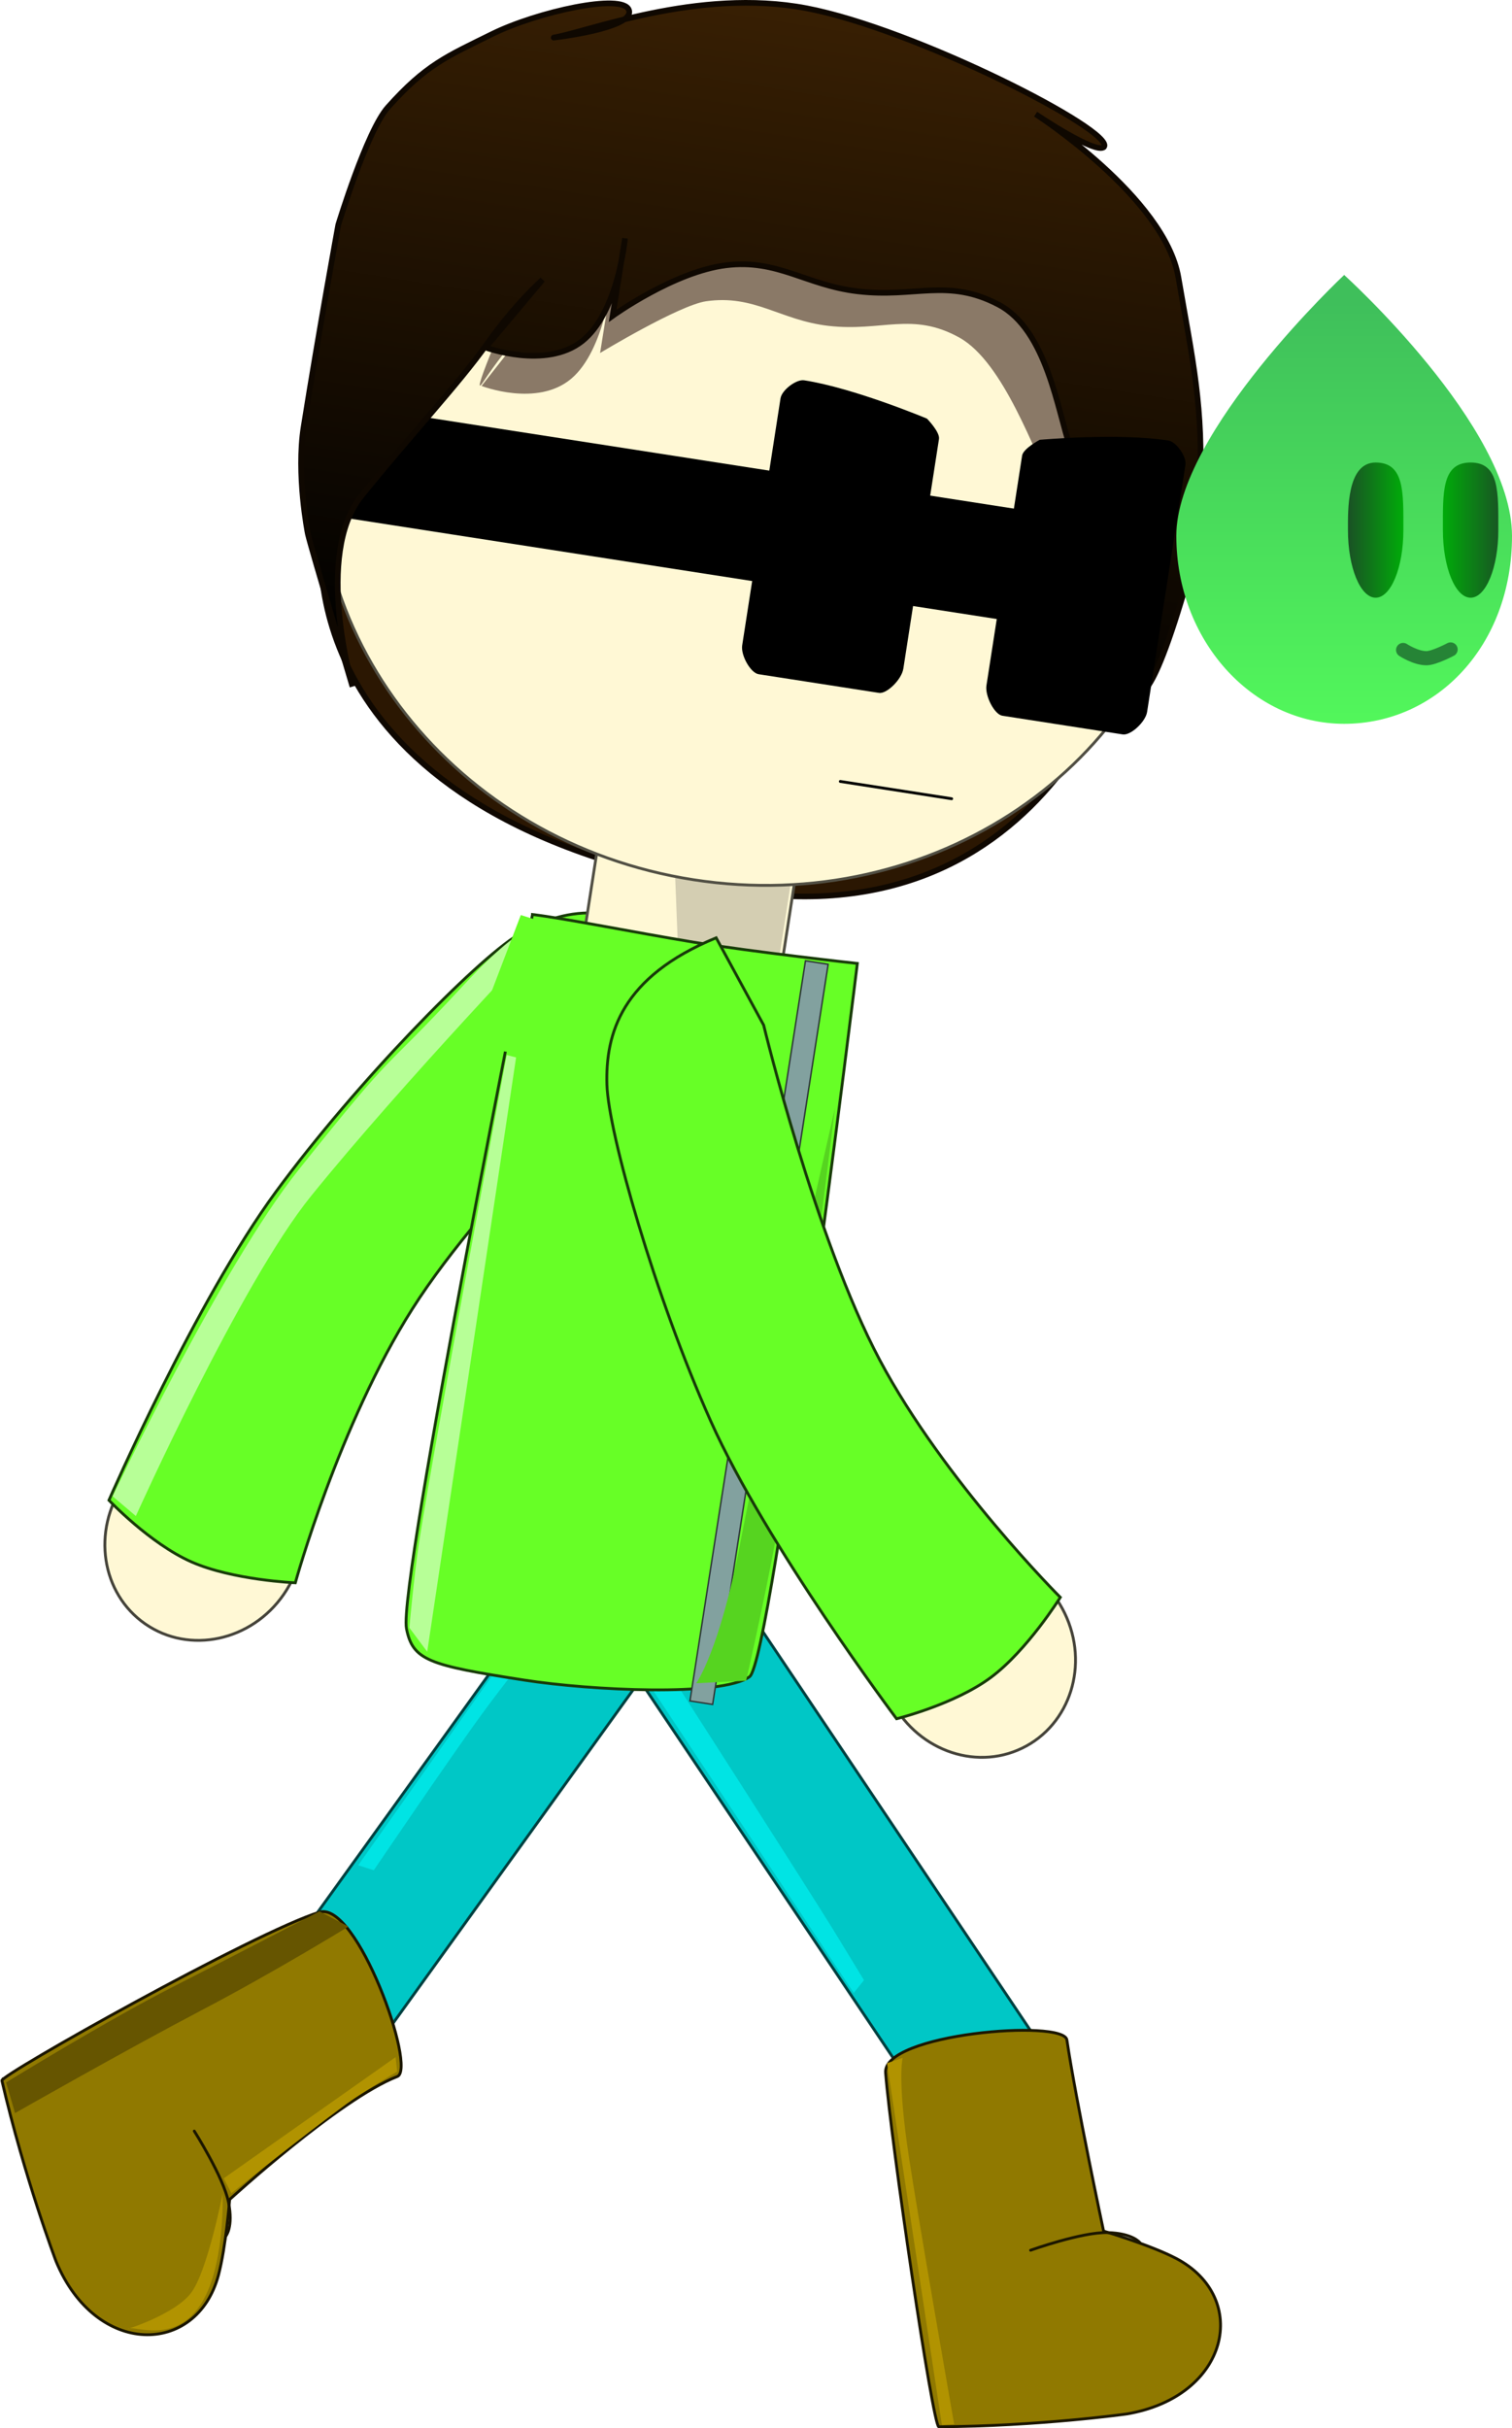 <svg version="1.1" xmlns="http://www.w3.org/2000/svg" xmlns:xlink="http://www.w3.org/1999/xlink" width="267.079" height="428.746" viewBox="0,0,267.079,428.746"><defs><linearGradient x1="278.408" y1="-4.788" x2="258.419" y2="123.988" gradientUnits="userSpaceOnUse" id="color-1"><stop offset="0" stop-color="#3b2103"/><stop offset="1" stop-color="#000000"/></linearGradient><linearGradient x1="369.156" y1="53.474" x2="369.156" y2="127.835" gradientUnits="userSpaceOnUse" id="color-2"><stop offset="0" stop-color="#3fbf5b"/><stop offset="1" stop-color="#52f75b"/></linearGradient><linearGradient x1="386.593" y1="93.631" x2="396.387" y2="93.631" gradientUnits="userSpaceOnUse" id="color-3"><stop offset="0" stop-color="#00ab09"/><stop offset="1" stop-color="#185723"/></linearGradient><linearGradient x1="369.822" y1="93.631" x2="379.616" y2="93.631" gradientUnits="userSpaceOnUse" id="color-4"><stop offset="0" stop-color="#1a5125"/><stop offset="1" stop-color="#00ac09"/></linearGradient></defs><g transform="translate(-131.722,-0.029)"><g data-paper-data="{&quot;isPaintingLayer&quot;:true}" fill-rule="nonzero" stroke-linejoin="miter" stroke-miterlimit="10" stroke-dasharray="" stroke-dashoffset="0" style="mix-blend-mode: normal"><g data-paper-data="{&quot;origRot&quot;:0}" stroke-linecap="butt"><g data-paper-data="{&quot;index&quot;:null,&quot;origRot&quot;:0}" stroke-width="0.5"><path d="M157.401,286.785c-7.792,-5.377 -9.482,-16.438 -3.776,-24.707c5.706,-8.269 16.648,-10.613 24.439,-5.236c7.792,5.377 9.482,16.438 3.776,24.707c-5.706,8.269 -16.648,10.613 -24.439,5.236z" data-paper-data="{&quot;origPos&quot;:null}" fill="#fff8d5" stroke="#45433a"/><path d="M245.907,184.074c0,0 -28.299,26.53 -41.308,47.007c-13.009,20.477 -20.712,48.426 -20.712,48.426c0,0 -11.047,-0.458 -18.379,-3.705c-7.331,-3.247 -14.543,-10.875 -14.543,-10.875c0,0 15.265,-35.095 29.523,-54.495c14.258,-19.4 35.384,-40.856 42.598,-45.242c7.702,-4.683 17.844,-7.188 32.094,3.976z" data-paper-data="{&quot;origRot&quot;:0,&quot;origPos&quot;:null}" fill="#67ff26" stroke="#183b09"/></g><path d="M151.617,264.234c0,0 19.085,-40.39 32.866,-57.661c18.352,-22.999 13.503,-15.719 29.076,-32.538c13.68,-14.776 15.538,-10.284 15.538,-10.284c0,0 -26.071,27.24 -42.449,47.486c-12.47,15.415 -30.929,56.482 -30.929,56.482z" fill="#b7ff97" stroke="none" stroke-width="0"/></g><g data-paper-data="{&quot;origRot&quot;:0}" stroke-linecap="butt"><path d="M299.923,378.947l-65.509,-97.59l18.964,-12.73l65.509,97.59z" data-paper-data="{&quot;index&quot;:null}" fill="#00c7c6" stroke="#004040" stroke-width="0.5"/><path d="M282.523,351.927l-36.494,-55.01l2.808,-3.296c0,0 25.971,40.459 30.112,47.209c1.697,2.766 5.388,8.844 5.388,8.844z" data-paper-data="{&quot;origRot&quot;:0}" fill="#00e4e4" stroke="none" stroke-width="0"/></g><path d="M258.007,156.683c-76.182,-13.755 -69.456,-61.714 -69.456,-61.714c0,0 24.417,-34.347 67.2,-27.706c42.783,6.641 76.582,42.201 76.582,42.201c0,0 -13.1,59.348 -74.327,47.219z" data-paper-data="{&quot;index&quot;:null,&quot;origRot&quot;:0}" fill="#2b1702" stroke="#0f0801" stroke-width="1" stroke-linecap="butt"/><path d="M233.704,172.717c0,0 1.298,-8.363 2.129,-13.716c1.596,-10.281 4.089,-26.344 4.089,-26.344l34.909,5.419l-6.218,40.06z" data-paper-data="{&quot;index&quot;:null,&quot;origRot&quot;:0}" fill="#fff8d5" stroke="#514f44" stroke-width="0.5" stroke-linecap="butt"/><g data-paper-data="{&quot;origRot&quot;:0}" stroke-linecap="butt"><path d="M179.192,349.677l66.752,-92.668l21.058,8.846l-66.752,92.668z" data-paper-data="{&quot;origRot&quot;:0,&quot;index&quot;:null}" fill="#00c7c6" stroke="#004040" stroke-width="0.5"/><path d="M194.992,329.381l38.108,-53.904l4.088,1.428c0,0 -12.795,15.485 -20.273,25.685c-5.443,7.424 -19.167,27.67 -19.167,27.67z" fill="#00e4e4" stroke="none" stroke-width="0"/></g><path d="M271.402,155.958l-2.241,14.44l-17.644,-1.982l-0.691,-17.562z" data-paper-data="{&quot;index&quot;:null,&quot;origRot&quot;:0}" fill="#d4ceb2" stroke="#000000" stroke-width="0" stroke-linecap="butt"/><path d="M225.783,161.503c5.808,0.698 18.01,3.169 28.519,4.897c10.509,1.728 28.86,3.746 28.86,3.746c0,0 -15.068,123.12 -19.041,125.949c-5.001,3.56 -28.07,2.411 -39.698,0.606c-16.981,-2.636 -19.802,-3.476 -20.907,-9.128c-1.522,-7.788 22.267,-126.07 22.267,-126.07z" data-paper-data="{&quot;index&quot;:null,&quot;origRot&quot;:0}" fill="#67ff26" stroke="#183b09" stroke-width="0.5" stroke-linecap="butt"/><path d="M253.596,300.362l20.404,-130.689l4.006,0.622c0,0 -9.47,60.664 -15.531,99.492c-2.074,13.287 -4.873,31.197 -4.873,31.197z" data-paper-data="{&quot;index&quot;:null,&quot;origRot&quot;:0}" fill="#82a19f" stroke="#2b3434" stroke-width="0.25" stroke-linecap="butt"/><path d="M214.864,184.759l8.852,-23.16l10.935,3.45l-3.453,22.246z" data-paper-data="{&quot;index&quot;:null,&quot;origRot&quot;:0}" fill="#67ff26" stroke="none" stroke-width="0" stroke-linecap="butt"/><path d="M341.769,96.006c-6.107,39.342 -45.3,65.92 -87.541,59.363c-42.241,-6.557 -71.534,-43.765 -65.427,-83.107c6.107,-39.342 45.3,-65.92 87.541,-59.363c42.241,6.557 71.534,43.765 65.427,83.107z" data-paper-data="{&quot;index&quot;:null,&quot;origRot&quot;:0}" fill="#fff8d5" stroke="#514f44" stroke-width="0.5" stroke-linecap="butt"/><path d="M324.855,75.19l18.273,14.773c0,0 -22.844,0.631 -25.72,-4.5c-2.875,-5.131 -8.323,-21.437 -16.222,-25.825c-8.346,-4.637 -13.702,-0.99 -23.111,-2.07c-8.554,-0.982 -13.042,-5.568 -21.615,-4.346c-4.77,0.68 -18.735,9.133 -18.735,9.133l2.179,-13.69c0,0 -1.242,13.139 -7.276,18.232c-6.035,5.093 -15.844,1.281 -15.844,1.281l9.479,-12.048c0,0 -4.419,4.16 -9.188,11.336c-4.769,7.175 19.549,-47.487 23.053,-51.692c6.331,-7.598 58.979,17.22 72.044,18.35c8.89,0.769 12.682,41.066 12.682,41.066z" data-paper-data="{&quot;index&quot;:null,&quot;origRot&quot;:0}" fill="#8a7967" stroke="#000000" stroke-width="0" stroke-linecap="butt"/><path d="M188.288,90.782l3.026,-19.496l148.969,23.123l-3.026,19.496z" data-paper-data="{&quot;index&quot;:null,&quot;origRot&quot;:0}" fill="#000000" stroke="#000000" stroke-width="0" stroke-linecap="butt"/><path d="M320.78,79.087c-2.216,-6.382 -4.13,-20.786 -12.67,-25.273c-9.024,-4.742 -14.738,-1.151 -24.862,-2.342c-9.205,-1.083 -14.082,-5.729 -23.281,-4.604c-9.2,1.125 -20.029,8.932 -20.029,8.932l2.183,-13.69c0,0 -1.182,13.148 -7.609,18.181c-6.427,5.032 -17.014,1.1 -17.014,1.1l10.047,-11.96c0,0 -4.701,4.117 -9.743,11.249c-5.042,7.133 -13.94,16.574 -22.271,26.962c-8.332,10.388 -1.548,33.62 -1.548,33.62c0,0 -7.264,-24.306 -7.873,-26.924c-0.064,-0.274 -2.084,-10.575 -0.755,-18.934c2.715,-17.074 6.116,-35.673 6.116,-35.673c0,0 5.036,-16.569 8.753,-20.741c6.716,-7.538 10.497,-9.031 18.42,-12.945c7.923,-3.914 23.052,-7.272 24.162,-4.268c1.209,3.271 -13.523,4.925 -13.428,4.91c5.939,-0.914 25.555,-8.857 44.781,-5.202c19.226,3.656 54.634,21.729 52.574,24.496c-1.412,1.424 -12.075,-5.793 -12.075,-5.793c0,0 22.78,14.658 25.213,28.816c2.517,14.644 4.507,22.956 3.774,37.797c-0.378,7.655 -1.04,11.981 -3.266,19.314c-6.528,21.501 -8.041,15.378 -8.041,15.378c0,0 -13.142,-11.641 -9.447,-25.111c0,0 0.106,-10.912 -2.11,-17.294z" data-paper-data="{&quot;index&quot;:null,&quot;origRot&quot;:0}" fill="url(#color-1)" stroke="#0f0801" stroke-width="1" stroke-linecap="butt"/><path d="M305.972,121.041c0.875,-5.635 3.638,-23.44 6.297,-40.568c0.193,-1.246 3.11,-2.786 3.11,-2.786c0,0 13.872,-1.248 22.72,0.126c1.405,0.218 3.245,2.841 3.018,4.303c-2.642,17.02 -5.945,38.301 -6.77,43.613c-0.275,1.771 -2.899,4.196 -4.304,3.978c0,0 -17.113,-2.656 -21.269,-3.301c-1.385,-0.215 -3.094,-3.486 -2.803,-5.364z" data-paper-data="{&quot;index&quot;:null,&quot;origRot&quot;:0}" fill="#000000" stroke="#00360a" stroke-width="0" stroke-linecap="butt"/><path d="M280.153,138.01l19.672,3.053" data-paper-data="{&quot;index&quot;:null,&quot;origRot&quot;:0}" fill="none" stroke="#000000" stroke-width="0.5" stroke-linecap="round"/><path d="M291.283,118.113c-0.292,1.878 -2.912,4.477 -4.297,4.262c-4.156,-0.645 -21.269,-3.301 -21.269,-3.301c-1.405,-0.218 -3.17,-3.325 -2.895,-5.096c0.825,-5.312 4.128,-26.592 6.77,-43.613c0.227,-1.461 2.776,-3.403 4.181,-3.185c8.848,1.373 21.689,6.768 21.689,6.768c0,0 2.313,2.352 2.12,3.598c-2.659,17.128 -5.422,34.933 -6.297,40.568z" data-paper-data="{&quot;index&quot;:null,&quot;origRot&quot;:0}" fill="#000000" stroke="#00360a" stroke-width="0" stroke-linecap="butt"/><path d="M204.032,287.44c0,0 0.846,-9.48 1.748,-15.291c2.706,-17.434 15.442,-85.839 15.442,-85.839l1.662,0.432l-15.698,104.938z" data-paper-data="{&quot;origRot&quot;:0}" fill="#b7ff97" stroke="none" stroke-width="0" stroke-linecap="butt"/><path d="M254.695,297.242c0,0 4.147,-5.688 7.84,-25.035c3.929,-20.59 16.674,-76.524 16.674,-76.524c0,0 -5.113,42.333 -9.296,69.286c-1.941,12.504 -6.397,31.82 -6.397,31.82z" data-paper-data="{&quot;origRot&quot;:0}" fill="#56d420" stroke="none" stroke-width="0" stroke-linecap="butt"/><g data-paper-data="{&quot;index&quot;:null,&quot;origRot&quot;:0}"><g data-paper-data="{&quot;index&quot;:null}" stroke="#1b1600" stroke-width="0.5"><path d="M132.054,367.403c-0.234,-1.006 44.605,-26.18 56.09,-29.74c6.616,-2.051 17.251,27.665 13.753,29.022c-10.217,3.965 -29.608,21.709 -29.608,21.709c0,0 -0.668,8.449 -1.976,13.346c-3.822,14.318 -21.667,14.552 -28.693,-2.429c0,0 -5.554,-14.653 -9.565,-31.909z" data-paper-data="{&quot;origPos&quot;:null}" fill="#907900" stroke-linecap="butt"/><path d="M166.039,376.315c0,0 5.143,8.099 6.045,12.55c0.901,4.451 -0.487,6.011 -0.487,6.011" data-paper-data="{&quot;origPos&quot;:null}" fill="none" stroke-linecap="round"/></g><path d="M171.245,384.658l30.358,-21.399l0.279,2.558c0,0 -5.871,3.443 -8.943,5.696c-8.357,6.128 -20.343,15.78 -20.343,15.78z" fill="#b19300" stroke="none" stroke-width="0" stroke-linecap="butt"/><path d="M154.383,411.167c-1.164,0.482 8.407,-2.436 11.231,-6.466c2.823,-4.03 5.438,-17.326 5.438,-17.326c0,0 0.481,13.339 -4.114,19.897c-4.594,6.558 -11.39,3.413 -12.554,3.895z" fill="#b19300" stroke="none" stroke-width="0" stroke-linecap="butt"/><path d="M132.808,367.73c0,0 17.747,-10.926 29.522,-16.912c10.099,-5.134 25.82,-13.295 25.82,-13.295l5.119,2.679c0,0 -12.893,7.941 -25.963,14.788c-13.07,6.848 -32.928,18.149 -32.928,18.149z" fill="#665500" stroke="none" stroke-width="0" stroke-linecap="butt"/></g><g data-paper-data="{&quot;origRot&quot;:0}"><g data-paper-data="{&quot;index&quot;:null,&quot;origRot&quot;:0}" stroke="#1b1600" stroke-width="0.5"><path d="M297.549,428.525c-1.033,0.005 -8.469,-50.521 -9.398,-62.509c-0.535,-6.906 31.476,-9.514 32.025,-5.802c1.605,10.841 6.484,33.768 6.484,33.768c0,0 8.358,2.477 12.845,4.836c13.117,6.898 9.394,24.351 -8.721,27.444c0,0 -15.519,2.172 -33.234,2.264z" data-paper-data="{&quot;origPos&quot;:null}" fill="#907900" stroke-linecap="butt"/><path d="M313.764,397.356c0,0 9.037,-3.223 13.577,-3.116c4.54,0.107 5.754,1.806 5.754,1.806" data-paper-data="{&quot;origPos&quot;:null}" fill="none" stroke-linecap="round"/></g><path d="M298.097,428.226l-9.689,-63.889l2.76,-0.959c0,0 -0.998,3.689 1.113,17.589c1.718,11.311 7.987,47.132 7.987,47.132z" data-paper-data="{&quot;origRot&quot;:0}" fill="#b19300" stroke="none" stroke-width="0" stroke-linecap="butt"/></g><g data-paper-data="{&quot;index&quot;:null,&quot;origRot&quot;:0}" stroke-width="0.5" stroke-linecap="butt"><path d="M312.278,308.701c-8.521,4.124 -18.977,0.136 -23.353,-8.907c-4.376,-9.043 -1.016,-19.717 7.505,-23.84c8.521,-4.124 18.977,-0.136 23.353,8.907c4.376,9.043 1.016,19.717 -7.505,23.84z" data-paper-data="{&quot;origPos&quot;:null}" fill="#fff8d5" stroke="#45433a"/><path d="M266.614,181.039c0,0 9.111,37.705 20.502,59.124c11.391,21.419 31.9,41.91 31.9,41.91c0,0 -5.85,9.383 -12.291,14.158c-6.442,4.775 -16.634,7.283 -16.634,7.283c0,0 -22.992,-30.594 -32.831,-52.569c-9.839,-21.974 -18.076,-50.937 -18.331,-59.375c-0.273,-9.01 2.553,-19.067 19.295,-25.953z" data-paper-data="{&quot;origRot&quot;:0,&quot;origPos&quot;:null}" fill="#67ff26" stroke="#183b09"/></g><g><path d="M339.51,94.659c0,-18.322 29.646,-46.079 29.646,-46.079c0,0 29.646,26.755 29.646,46.079c0,19.324 -13.273,33.175 -29.646,33.175c-16.373,0 -29.646,-14.853 -29.646,-33.175z" data-paper-data="{&quot;origPos&quot;:null,&quot;index&quot;:null}" fill="url(#color-2)" stroke="#0066ff" stroke-width="0" stroke-linecap="butt"/><g data-paper-data="{&quot;index&quot;:null}"><g data-paper-data="{&quot;origPos&quot;:null}" stroke="#ffffff" stroke-width="0" stroke-linecap="butt"><path d="M391.49,105.566c-2.704,0 -4.897,-5.343 -4.897,-11.935c0,-6.591 -0.239,-11.935 4.897,-11.935c5.136,0 4.897,5.343 4.897,11.935c0,6.591 -2.192,11.935 -4.897,11.935z" data-paper-data="{&quot;origPos&quot;:null,&quot;index&quot;:null}" fill="url(#color-3)"/><path d="M374.719,105.566c-2.704,0 -4.897,-5.343 -4.897,-11.935c0,-3.35 -0.239,-11.935 4.897,-11.935c5.136,0 4.897,5.343 4.897,11.935c0,6.591 -2.192,11.935 -4.897,11.935z" data-paper-data="{&quot;origPos&quot;:null,&quot;index&quot;:null}" fill="url(#color-4)"/></g><path d="M387.955,114.703c0,0 -2.88,1.532 -4.241,1.547c-1.912,0.021 -4.146,-1.453 -4.146,-1.453" data-paper-data="{&quot;origPos&quot;:null}" fill="none" stroke="#268436" stroke-width="2.5" stroke-linecap="round"/></g></g></g></g></svg>